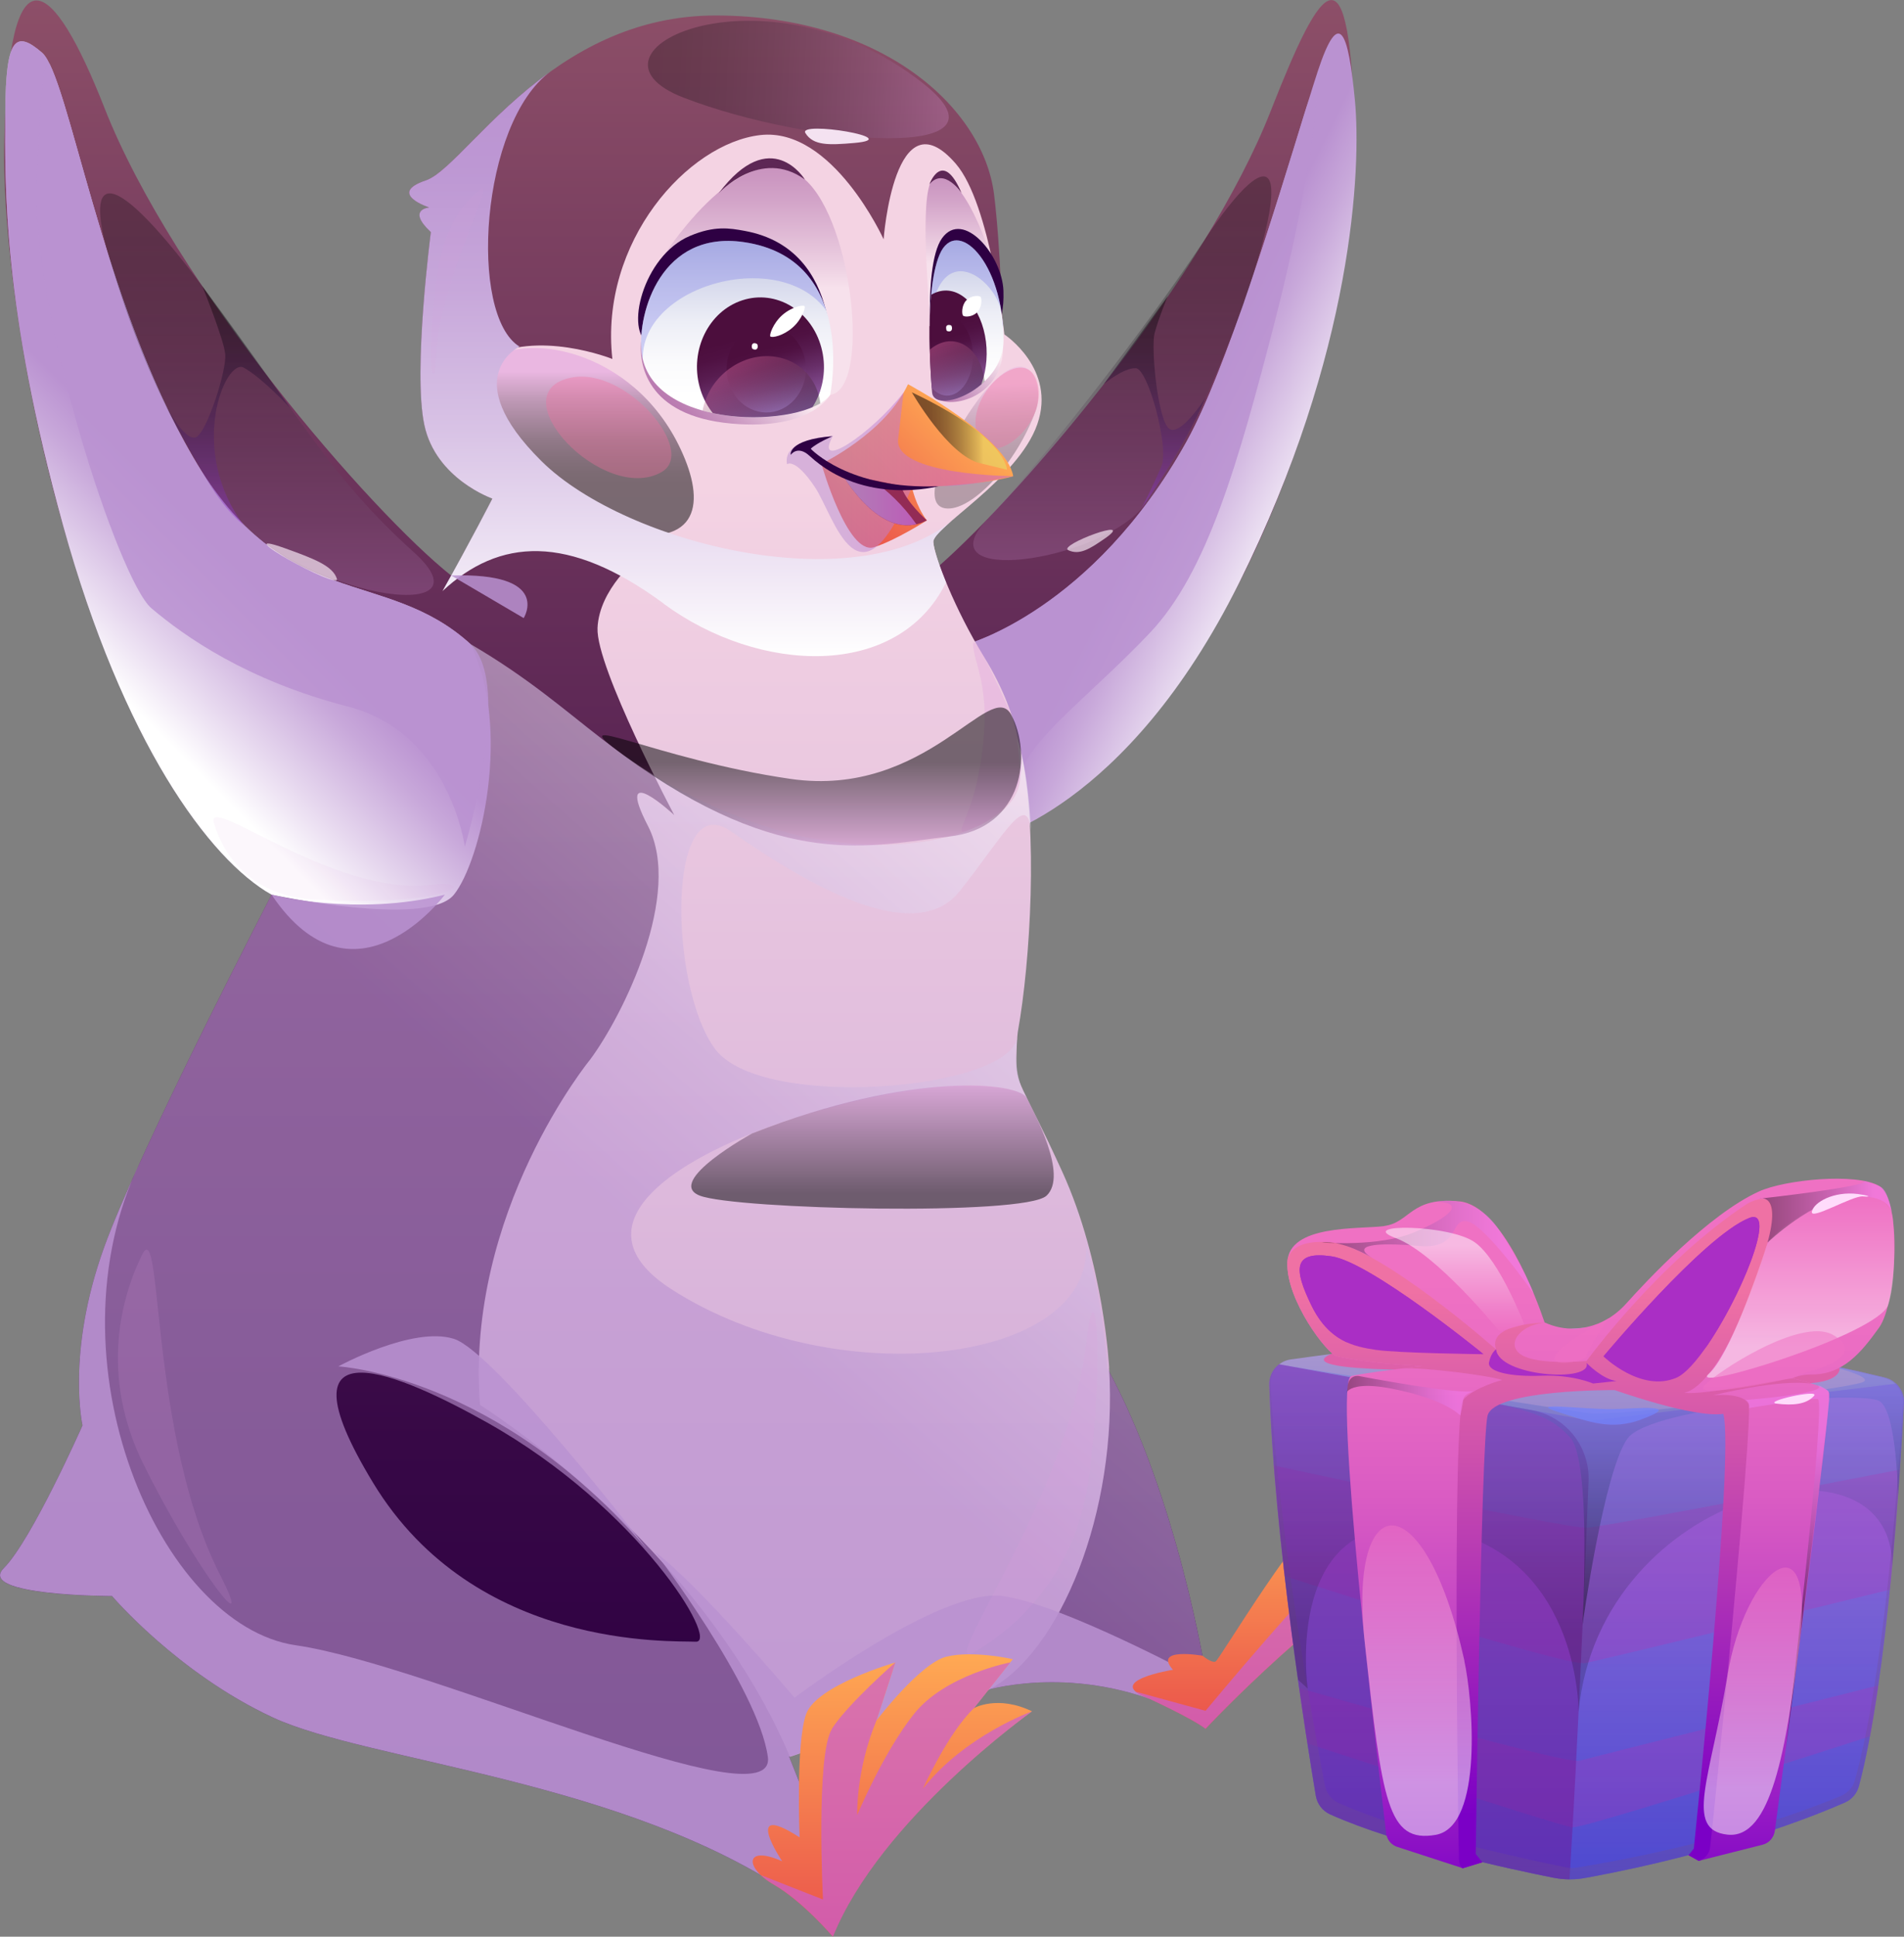 <?xml version="1.0" encoding="UTF-8"?>
<svg xmlns="http://www.w3.org/2000/svg" xmlns:xlink="http://www.w3.org/1999/xlink" viewBox="0 0 183.35 186.4">
  <rect x="0" y="0" width="183.35" height="186.4" fill="#808080" stroke="none"/>
  <defs>
    <style>
      .cls-1 {
        fill: #724c8d;
        opacity: .29;
      }

      .cls-1, .cls-2, .cls-3, .cls-4, .cls-5, .cls-6, .cls-7, .cls-8, .cls-9, .cls-10, .cls-11, .cls-12, .cls-13, .cls-14, .cls-15, .cls-16, .cls-17, .cls-18, .cls-19, .cls-20, .cls-21, .cls-22, .cls-23, .cls-24, .cls-25, .cls-26, .cls-27, .cls-28, .cls-29 {
        mix-blend-mode: multiply;
      }

      .cls-30 {
        fill: url(#_Áåçûìÿííûé_ãðàäèåíò_170-2);
      }

      .cls-30, .cls-31, .cls-32, .cls-33, .cls-34, .cls-35, .cls-36 {
        mix-blend-mode: color-dodge;
      }

      .cls-30, .cls-33, .cls-34, .cls-35, .cls-36 {
        opacity: .4;
      }

      .cls-2 {
        fill: url(#_Áåçûìÿííûé_ãðàäèåíò_163-3);
      }

      .cls-2, .cls-3, .cls-8, .cls-12, .cls-26, .cls-27 {
        opacity: .51;
      }

      .cls-37 {
        fill: url(#_Áåçûìÿííûé_ãðàäèåíò_111);
        opacity: .26;
      }

      .cls-37, .cls-38, .cls-39, .cls-40, .cls-41, .cls-42, .cls-43, .cls-44, .cls-45, .cls-46, .cls-47, .cls-48, .cls-49, .cls-50, .cls-51, .cls-52 {
        mix-blend-mode: screen;
      }

      .cls-38 {
        fill: url(#_Áåçûìÿííûé_ãðàäèåíò_154);
      }

      .cls-38, .cls-48, .cls-51 {
        opacity: .25;
      }

      .cls-53 {
        fill: #fff;
      }

      .cls-54 {
        fill: url(#_Áåçûìÿííûé_ãðàäèåíò_230);
      }

      .cls-55 {
        fill: url(#_Áåçûìÿííûé_ãðàäèåíò_152-3);
      }

      .cls-3 {
        fill: url(#_Áåçûìÿííûé_ãðàäèåíò_163-2);
      }

      .cls-56 {
        fill: #5d2755;
      }

      .cls-39 {
        fill: url(#_Áåçûìÿííûé_ãðàäèåíò_144-2);
      }

      .cls-39, .cls-43 {
        opacity: .32;
      }

      .cls-57 {
        fill: url(#_Áåçûìÿííûé_ãðàäèåíò_152);
      }

      .cls-4 {
        opacity: .85;
      }

      .cls-4, .cls-24 {
        fill: #ba92d1;
      }

      .cls-40 {
        opacity: .28;
      }

      .cls-40, .cls-49, .cls-50 {
        fill: #e09ce0;
      }

      .cls-5 {
        fill: url(#_Áåçûìÿííûé_ãðàäèåíò_117);
      }

      .cls-5, .cls-11 {
        opacity: .43;
      }

      .cls-41 {
        fill: url(#_Áåçûìÿííûé_ãðàäèåíò_212);
      }

      .cls-41, .cls-42, .cls-45, .cls-52 {
        opacity: .5;
      }

      .cls-42 {
        fill: url(#_Áåçûìÿííûé_ãðàäèåíò_300);
      }

      .cls-6 {
        fill: url(#_Áåçûìÿííûé_ãðàäèåíò_118);
      }

      .cls-6, .cls-18 {
        opacity: .31;
      }

      .cls-7 {
        fill: url(#_Áåçûìÿííûé_ãðàäèåíò_197-2);
        opacity: .79;
      }

      .cls-58 {
        clip-path: url(#clippath-2);
      }

      .cls-59 {
        fill: #ffdbfb;
      }

      .cls-8 {
        fill: url(#_Áåçûìÿííûé_ãðàäèåíò_163);
      }

      .cls-60 {
        isolation: isolate;
      }

      .cls-43 {
        fill: url(#_Áåçûìÿííûé_ãðàäèåíò_144);
      }

      .cls-9 {
        fill: url(#_Áåçûìÿííûé_ãðàäèåíò_301);
      }

      .cls-10 {
        fill: url(#_Áåçûìÿííûé_ãðàäèåíò_304);
      }

      .cls-31 {
        fill: url(#_Áåçûìÿííûé_ãðàäèåíò_115);
      }

      .cls-31, .cls-47 {
        opacity: .18;
      }

      .cls-61 {
        fill: url(#_Áåçûìÿííûé_ãðàäèåíò_230-2);
      }

      .cls-62 {
        fill: url(#_Áåçûìÿííûé_ãðàäèåíò_220);
      }

      .cls-11 {
        fill: url(#_Áåçûìÿííûé_ãðàäèåíò_117-2);
      }

      .cls-63 {
        fill: url(#_Áåçûìÿííûé_ãðàäèåíò_152-2);
      }

      .cls-12 {
        fill: url(#_Áåçûìÿííûé_ãðàäèåíò_177);
      }

      .cls-13 {
        fill: url(#_Áåçûìÿííûé_ãðàäèåíò_178-2);
      }

      .cls-64 {
        clip-path: url(#clippath-1);
      }

      .cls-44 {
        fill: url(#_Áåçûìÿííûé_ãðàäèåíò_173-2);
      }

      .cls-44, .cls-46 {
        opacity: .38;
      }

      .cls-65, .cls-23 {
        opacity: .71;
      }

      .cls-65, .cls-66 {
        fill: #f4e2f1;
      }

      .cls-32 {
        fill: #7483fb;
        opacity: .76;
      }

      .cls-45 {
        fill: url(#_Áåçûìÿííûé_ãðàäèåíò_338);
      }

      .cls-67 {
        fill: #f46f9f;
        opacity: .36;
      }

      .cls-46 {
        fill: url(#_Áåçûìÿííûé_ãðàäèåíò_173);
      }

      .cls-14 {
        fill: url(#_Áåçûìÿííûé_ãðàäèåíò_243);
        opacity: .6;
      }

      .cls-68 {
        fill: url(#_Áåçûìÿííûé_ãðàäèåíò_183);
      }

      .cls-15 {
        fill: #72108d;
        opacity: .42;
      }

      .cls-16 {
        fill: #de60a9;
      }

      .cls-33 {
        fill: url(#_Áåçûìÿííûé_ãðàäèåíò_168);
      }

      .cls-34 {
        fill: url(#_Áåçûìÿííûé_ãðàäèåíò_172);
      }

      .cls-35 {
        fill: url(#_Áåçûìÿííûé_ãðàäèåíò_170);
      }

      .cls-17 {
        fill: #8486ea;
        opacity: .37;
      }

      .cls-18 {
        fill: url(#_Áåçûìÿííûé_ãðàäèåíò_118-2);
      }

      .cls-69 {
        fill: #932b55;
      }

      .cls-47 {
        fill: #ff108d;
      }

      .cls-48 {
        fill: url(#_Áåçûìÿííûé_ãðàäèåíò_154-3);
      }

      .cls-70 {
        fill: url(#_Áåçûìÿííûé_ãðàäèåíò_127);
      }

      .cls-19 {
        fill: url(#_Áåçûìÿííûé_ãðàäèåíò_165);
      }

      .cls-71 {
        fill: #2e0043;
      }

      .cls-36 {
        fill: url(#_Áåçûìÿííûé_ãðàäèåíò_113);
      }

      .cls-20 {
        fill: url(#_Áåçûìÿííûé_ãðàäèåíò_178-4);
      }

      .cls-72 {
        clip-path: url(#clippath);
      }

      .cls-21 {
        fill: url(#_Áåçûìÿííûé_ãðàäèåíò_156);
        opacity: .22;
      }

      .cls-22 {
        fill: url(#_Áåçûìÿííûé_ãðàäèåíò_302);
      }

      .cls-73 {
        fill: none;
      }

      .cls-23 {
        fill: #c960d1;
      }

      .cls-49 {
        opacity: .08;
      }

      .cls-24 {
        opacity: .72;
      }

      .cls-25 {
        fill: #aa2ec5;
      }

      .cls-74 {
        fill: url(#_Áåçûìÿííûé_ãðàäèåíò_146);
      }

      .cls-26 {
        fill: #ef71c3;
      }

      .cls-50 {
        opacity: .15;
      }

      .cls-27 {
        fill: url(#_Áåçûìÿííûé_ãðàäèåíò_197);
      }

      .cls-51 {
        fill: url(#_Áåçûìÿííûé_ãðàäèåíò_154-2);
      }

      .cls-75 {
        fill: url(#_Áåçûìÿííûé_ãðàäèåíò_160);
      }

      .cls-28 {
        fill: url(#_Áåçûìÿííûé_ãðàäèåíò_178);
      }

      .cls-29 {
        fill: url(#_Áåçûìÿííûé_ãðàäèåíò_178-3);
      }

      .cls-52 {
        fill: url(#_Áåçûìÿííûé_ãðàäèåíò_215);
      }
    </style>
    <linearGradient id="_Áåçûìÿííûé_ãðàäèåíò_220" data-name="Áåçûìÿííûé ãðàäèåíò 220" x1="65.24" y1="182.5" x2="65.24" y2="0" gradientUnits="userSpaceOnUse">
      <stop offset=".07" stop-color="#2e0043"/>
      <stop offset=".24" stop-color="#370846"/>
      <stop offset=".52" stop-color="#521e51"/>
      <stop offset=".88" stop-color="#7c4161"/>
      <stop offset="1" stop-color="#8d4f68"/>
    </linearGradient>
    <linearGradient id="_Áåçûìÿííûé_ãðàäèåíò_301" data-name="Áåçûìÿííûé ãðàäèåíò 301" x1="127.02" y1="49.41" x2="93.31" y2="32.9" gradientUnits="userSpaceOnUse">
      <stop offset="0" stop-color="#fff"/>
      <stop offset=".1" stop-color="#ede2f3"/>
      <stop offset=".31" stop-color="#c8a8da"/>
      <stop offset=".41" stop-color="#ba92d1"/>
    </linearGradient>
    <linearGradient id="_Áåçûìÿííûé_ãðàäèåíò_183" data-name="Áåçûìÿííûé ãðàäèåíò 183" x1="75.82" y1="272.34" x2="75.82" y2="46.32" gradientUnits="userSpaceOnUse">
      <stop offset=".18" stop-color="#ba92d1"/>
      <stop offset=".5" stop-color="#cea8d7"/>
      <stop offset="1" stop-color="#f4d3e3"/>
    </linearGradient>
    <linearGradient id="_Áåçûìÿííûé_ãðàäèåíò_243" data-name="Áåçûìÿííûé ãðàäèåíò 243" x1="8.9" y1="139.06" x2="87.89" y2="49.7" gradientUnits="userSpaceOnUse">
      <stop offset=".42" stop-color="#ba92d1"/>
      <stop offset=".56" stop-color="#c8a8da"/>
      <stop offset=".86" stop-color="#ede2f3"/>
      <stop offset="1" stop-color="#fff"/>
    </linearGradient>
    <linearGradient id="_Áåçûìÿííûé_ãðàäèåíò_338" data-name="Áåçûìÿííûé ãðàäèåíò 338" x1="-17.08" y1="49.08" x2="-17.08" y2="35.77" gradientTransform="translate(73.14)" gradientUnits="userSpaceOnUse">
      <stop offset=".19" stop-color="#000"/>
      <stop offset=".27" stop-color="#050405"/>
      <stop offset=".38" stop-color="#160f16"/>
      <stop offset=".51" stop-color="#312231"/>
      <stop offset=".64" stop-color="#583d58"/>
      <stop offset=".79" stop-color="#895f89"/>
      <stop offset=".94" stop-color="#c488c4"/>
      <stop offset="1" stop-color="#e09ce0"/>
    </linearGradient>
    <linearGradient id="_Áåçûìÿííûé_ãðàäèåíò_111" data-name="Áåçûìÿííûé ãðàäèåíò 111" x1="21.58" y1="45.74" x2="21.58" y2="36.19" gradientTransform="translate(71.31 .83) rotate(-2.54) scale(1.01 1.03)" gradientUnits="userSpaceOnUse">
      <stop offset=".2" stop-color="#000"/>
      <stop offset=".28" stop-color="#050405"/>
      <stop offset=".39" stop-color="#160f16"/>
      <stop offset=".51" stop-color="#312231"/>
      <stop offset=".65" stop-color="#583d58"/>
      <stop offset=".79" stop-color="#895f89"/>
      <stop offset=".94" stop-color="#c488c4"/>
      <stop offset="1" stop-color="#e09ce0"/>
    </linearGradient>
    <linearGradient id="_Áåçûìÿííûé_ãðàäèåíò_118" data-name="Áåçûìÿííûé ãðàäèåíò 118" x1="19.66" y1="32.8" x2="19.66" y2="17" gradientTransform="translate(73.14)" gradientUnits="userSpaceOnUse">
      <stop offset=".47" stop-color="#fff"/>
      <stop offset=".55" stop-color="#e3d0e3"/>
      <stop offset=".72" stop-color="#b079b1"/>
      <stop offset=".85" stop-color="#8a3a8c"/>
      <stop offset=".95" stop-color="#731275"/>
      <stop offset="1" stop-color="#6b046d"/>
    </linearGradient>
    <linearGradient id="_Áåçûìÿííûé_ãðàäèåíò_117" data-name="Áåçûìÿííûé ãðàäèåíò 117" x1="23.84" y1="32.89" x2="17.72" y2="39" gradientTransform="translate(73.14)" gradientUnits="userSpaceOnUse">
      <stop offset=".19" stop-color="#fff"/>
      <stop offset=".32" stop-color="#e3d0e3"/>
      <stop offset=".57" stop-color="#b079b1"/>
      <stop offset=".77" stop-color="#8a3a8c"/>
      <stop offset=".92" stop-color="#731275"/>
      <stop offset="1" stop-color="#6b046d"/>
    </linearGradient>
    <linearGradient id="_Áåçûìÿííûé_ãðàäèåíò_152" data-name="Áåçûìÿííûé ãðàäèåíò 152" x1="19.94" y1="38.47" x2="19.94" y2="23.13" gradientTransform="translate(73.14)" gradientUnits="userSpaceOnUse">
      <stop offset=".12" stop-color="#fff"/>
      <stop offset=".32" stop-color="#fafafc"/>
      <stop offset=".54" stop-color="#edeef6"/>
      <stop offset=".77" stop-color="#d6d9ec"/>
      <stop offset="1" stop-color="#babfdf"/>
    </linearGradient>
    <clipPath id="clippath">
      <path class="cls-73" d="m89.76,37.79s-.89-9.52.72-13.29c1.61-3.77,6.16.68,6.16,8.23,0,4.73-6.63,7.2-6.88,5.06Z"/>
    </clipPath>
    <linearGradient id="_Áåçûìÿííûé_ãðàäèåíò_178" data-name="Áåçûìÿííûé ãðàäèåíò 178" x1="49.82" y1="-63.76" x2="49.82" y2="-75.5" gradientTransform="translate(60.95 115.05) rotate(-15.62) scale(1.07 1) skewX(1.95)" gradientUnits="userSpaceOnUse">
      <stop offset="0" stop-color="#bf92ed"/>
      <stop offset="0" stop-color="#bd90eb"/>
      <stop offset=".15" stop-color="#9b69b6"/>
      <stop offset=".29" stop-color="#7e488a"/>
      <stop offset=".42" stop-color="#682f69"/>
      <stop offset=".55" stop-color="#581c50"/>
      <stop offset=".67" stop-color="#4f1142"/>
      <stop offset=".77" stop-color="#4c0e3d"/>
    </linearGradient>
    <linearGradient id="_Áåçûìÿííûé_ãðàäèåíò_178-2" data-name="Áåçûìÿííûé ãðàäèåíò 178" x1="49.84" y1="-65.63" x2="49.84" y2="-73.11" xlink:href="#_Áåçûìÿííûé_ãðàäèåíò_178"/>
    <linearGradient id="_Áåçûìÿííûé_ãðàäèåíò_144" data-name="Áåçûìÿííûé ãðàäèåíò 144" x1="109.72" y1="-123.55" x2="109.72" y2="-132.82" gradientTransform="translate(64.48 204.63) rotate(-31.45)" gradientUnits="userSpaceOnUse">
      <stop offset=".23" stop-color="#000"/>
      <stop offset=".3" stop-color="#080406"/>
      <stop offset=".4" stop-color="#1f0f16"/>
      <stop offset=".53" stop-color="#452231"/>
      <stop offset=".68" stop-color="#793d57"/>
      <stop offset=".85" stop-color="#bb5e87"/>
      <stop offset="1" stop-color="#ff81b8"/>
    </linearGradient>
    <linearGradient id="_Áåçûìÿííûé_ãðàäèåíò_118-2" data-name="Áåçûìÿííûé ãðàäèåíò 118" x1="-.88" y1="38.01" x2="-.88" y2="16.09" xlink:href="#_Áåçûìÿííûé_ãðàäèåíò_118"/>
    <linearGradient id="_Áåçûìÿííûé_ãðàäèåíò_117-2" data-name="Áåçûìÿííûé ãðàäèåíò 117" x1="1" y1="32.21" x2="-7.23" y2="40.44" xlink:href="#_Áåçûìÿííûé_ãðàäèåíò_117"/>
    <linearGradient id="_Áåçûìÿííûé_ãðàäèåíò_152-2" data-name="Áåçûìÿííûé ãðàäèåíò 152" x1="70.98" y1="40.16" x2="70.98" y2="23.19" gradientTransform="matrix(1, 0, 0, 1, 0, 0)" xlink:href="#_Áåçûìÿííûé_ãðàäèåíò_152"/>
    <linearGradient id="_Áåçûìÿííûé_ãðàäèåíò_152-3" data-name="Áåçûìÿííûé ãðàäèåíò 152" x1="70.98" y1="40.16" x2="70.98" y2="23.19" gradientTransform="matrix(1, 0, 0, 1, 0, 0)" xlink:href="#_Áåçûìÿííûé_ãðàäèåíò_152"/>
    <clipPath id="clippath-1">
      <path class="cls-55" d="m79.94,38.01s2.72-13.11-8.33-14.71c-7.94-1.15-10.2,6.77-9.84,10.49.74,7.74,15.75,7.47,18.17,4.22Z"/>
    </clipPath>
    <linearGradient id="_Áåçûìÿííûé_ãðàäèåíò_178-3" data-name="Áåçûìÿííûé ãðàäèåíò 178" x1="33.55" y1="-66.5" x2="33.55" y2="-79.78" xlink:href="#_Áåçûìÿííûé_ãðàäèåíò_178"/>
    <linearGradient id="_Áåçûìÿííûé_ãðàäèåíò_178-4" data-name="Áåçûìÿííûé ãðàäèåíò 178" x1="33.99" y1="-68.67" x2="33.99" y2="-76.97" xlink:href="#_Áåçûìÿííûé_ãðàäèåíò_178"/>
    <linearGradient id="_Áåçûìÿííûé_ãðàäèåíò_144-2" data-name="Áåçûìÿííûé ãðàäèåíò 144" x1="93.41" y1="-130.32" x2="93.41" y2="-141.31" xlink:href="#_Áåçûìÿííûé_ãðàäèåíò_144"/>
    <linearGradient id="_Áåçûìÿííûé_ãðàäèåíò_154" data-name="Áåçûìÿííûé ãðàäèåíò 154" x1="110.57" y1="-26.54" x2="81.39" y2="-26.54" gradientTransform="translate(-20.27 29.15) rotate(2.93)" gradientUnits="userSpaceOnUse">
      <stop offset="0" stop-color="#e09ce0"/>
      <stop offset=".08" stop-color="#c488c4"/>
      <stop offset=".26" stop-color="#895f89"/>
      <stop offset=".44" stop-color="#583d58"/>
      <stop offset=".61" stop-color="#312231"/>
      <stop offset=".76" stop-color="#160f16"/>
      <stop offset=".9" stop-color="#050405"/>
      <stop offset="1" stop-color="#000"/>
    </linearGradient>
    <linearGradient id="_Áåçûìÿííûé_ãðàäèåíò_304" data-name="Áåçûìÿííûé ãðàäèåíò 304" x1="945.95" y1="63.14" x2="945.95" y2="6.87" gradientTransform="translate(1011.84) rotate(-180) scale(1 -1)" gradientUnits="userSpaceOnUse">
      <stop offset="0" stop-color="#fff"/>
      <stop offset=".14" stop-color="#f0e7f5"/>
      <stop offset=".39" stop-color="#d8c2e5"/>
      <stop offset=".63" stop-color="#c7a7da"/>
      <stop offset=".84" stop-color="#bd97d3"/>
      <stop offset="1" stop-color="#ba92d1"/>
    </linearGradient>
    <linearGradient id="_Áåçûìÿííûé_ãðàäèåíò_146" data-name="Áåçûìÿííûé ãðàäèåíò 146" x1="93.21" y1="40.35" x2="82.04" y2="51.53" gradientUnits="userSpaceOnUse">
      <stop offset="0" stop-color="#ffa953"/>
      <stop offset="1" stop-color="#ea524b"/>
    </linearGradient>
    <linearGradient id="_Áåçûìÿííûé_ãðàäèåíò_197" data-name="Áåçûìÿííûé ãðàäèåíò 197" x1="75.75" y1="45.46" x2="92.12" y2="45.46" gradientUnits="userSpaceOnUse">
      <stop offset=".33" stop-color="#ba92d1"/>
      <stop offset="1" stop-color="#c960d1"/>
    </linearGradient>
    <linearGradient id="_Áåçûìÿííûé_ãðàäèåíò_212" data-name="Áåçûìÿííûé ãðàäèåíò 212" x1="87.82" y1="41.5" x2="94.7" y2="41.5" gradientUnits="userSpaceOnUse">
      <stop offset=".19" stop-color="#000"/>
      <stop offset=".27" stop-color="#050502"/>
      <stop offset=".38" stop-color="#16160a"/>
      <stop offset=".5" stop-color="#303117"/>
      <stop offset=".64" stop-color="#565828"/>
      <stop offset=".78" stop-color="#86893f"/>
      <stop offset=".93" stop-color="#c0c45a"/>
      <stop offset="1" stop-color="#e0e56a"/>
    </linearGradient>
    <linearGradient id="_Áåçûìÿííûé_ãðàäèåíò_197-2" data-name="Áåçûìÿííûé ãðàäèåíò 197" x1="77.9" y1="48.07" x2="89.73" y2="48.07" xlink:href="#_Áåçûìÿííûé_ãðàäèåíò_197"/>
    <linearGradient id="_Áåçûìÿííûé_ãðàäèåíò_302" data-name="Áåçûìÿííûé ãðàäèåíò 302" x1="36.14" y1="31.63" x2="6.25" y2="61.53" gradientUnits="userSpaceOnUse">
      <stop offset=".59" stop-color="#ba92d1"/>
      <stop offset=".69" stop-color="#c8a8da"/>
      <stop offset=".9" stop-color="#ede2f3"/>
      <stop offset="1" stop-color="#fff"/>
    </linearGradient>
    <linearGradient id="_Áåçûìÿííûé_ãðàäèåíò_230" data-name="Áåçûìÿííûé ãðàäèåíò 230" x1="925.91" y1="186.4" x2="925.91" y2="159.21" gradientTransform="translate(1011.84) rotate(-180) scale(1 -1)" gradientUnits="userSpaceOnUse">
      <stop offset="0" stop-color="#ea524b"/>
      <stop offset="1" stop-color="#ffa953"/>
    </linearGradient>
    <linearGradient id="_Áåçûìÿííûé_ãðàäèåíò_230-2" data-name="Áåçûìÿííûé ãðàäèåíò 230" x1="888.24" y1="166.4" x2="888.24" y2="143.6" xlink:href="#_Áåçûìÿííûé_ãðàäèåíò_230"/>
    <clipPath id="clippath-2">
      <path class="cls-73" d="m183.34,135.04c-.33,6.35-1.55,26.42-4.33,36.87-.19.71-.68,1.28-1.35,1.58-2.91,1.28-11.8,4.85-25.02,7.26-1.02.19-2.07.17-3.08-.03-4.01-.8-14.81-3.11-21.47-6.09-.73-.33-1.25-1-1.38-1.79-.85-5.08-4.02-24.73-4.48-39.55-.04-1.23.85-2.28,2.07-2.45,4.9-.68,17.42-2.34,28.3-3.05.14,0,.28,0,.42,0,1.9.2,16.25,1.81,28.48,4.79,1.13.28,1.9,1.31,1.85,2.47Z"/>
    </clipPath>
    <linearGradient id="_Áåçûìÿííûé_ãðàäèåíò_127" data-name="Áåçûìÿííûé ãðàäèåíò 127" x1="994.44" y1="180.98" x2="994.44" y2="127.77" gradientTransform="translate(1147.23) rotate(-180) scale(1 -1)" gradientUnits="userSpaceOnUse">
      <stop offset="0" stop-color="#4d3dc6"/>
      <stop offset="1" stop-color="#aa9ad1"/>
    </linearGradient>
    <linearGradient id="_Áåçûìÿííûé_ãðàäèåíò_156" data-name="Áåçûìÿííûé ãðàäèåíò 156" x1="994.42" y1="183.64" x2="994.42" y2="127.58" gradientTransform="translate(1147.23) rotate(-180) scale(1 -1)" gradientUnits="userSpaceOnUse">
      <stop offset="0" stop-color="#4e78f1"/>
      <stop offset="1" stop-color="#8800fc"/>
    </linearGradient>
    <linearGradient id="_Áåçûìÿííûé_ãðàäèåíò_115" data-name="Áåçûìÿííûé ãðàäèåíò 115" x1="994.42" y1="177" x2="994.42" y2="129.28" gradientTransform="translate(1147.23) rotate(-180) scale(1 -1)" gradientUnits="userSpaceOnUse">
      <stop offset=".41" stop-color="#000"/>
      <stop offset=".45" stop-color="#090a14"/>
      <stop offset=".61" stop-color="#2e3465"/>
      <stop offset=".75" stop-color="#4c56a5"/>
      <stop offset=".86" stop-color="#616ed3"/>
      <stop offset=".95" stop-color="#6f7df0"/>
      <stop offset="1" stop-color="#7483fb"/>
    </linearGradient>
    <linearGradient id="_Áåçûìÿííûé_ãðàäèåíò_113" data-name="Áåçûìÿííûé ãðàäèåíò 113" x1="993.51" y1="180.98" x2="993.51" y2="127.77" gradientTransform="translate(1147.23) rotate(-180) scale(1 -1)" gradientUnits="userSpaceOnUse">
      <stop offset=".48" stop-color="#000"/>
      <stop offset=".51" stop-color="#090a14"/>
      <stop offset=".65" stop-color="#2e3465"/>
      <stop offset=".77" stop-color="#4c56a5"/>
      <stop offset=".88" stop-color="#616ed3"/>
      <stop offset=".95" stop-color="#6f7df0"/>
      <stop offset="1" stop-color="#7483fb"/>
    </linearGradient>
    <linearGradient id="_Áåçûìÿííûé_ãðàäèåíò_160" data-name="Áåçûìÿííûé ãðàäèåíò 160" x1="994.02" y1="184.07" x2="994.02" y2="123.19" gradientTransform="translate(1147.23) rotate(-180) scale(1 -1)" gradientUnits="userSpaceOnUse">
      <stop offset=".01" stop-color="#7b00c6"/>
      <stop offset=".18" stop-color="#991dc5"/>
      <stop offset=".42" stop-color="#be41c4"/>
      <stop offset=".65" stop-color="#d95bc3"/>
      <stop offset=".85" stop-color="#e96bc3"/>
      <stop offset="1" stop-color="#ef71c3"/>
    </linearGradient>
    <linearGradient id="_Áåçûìÿííûé_ãðàäèåíò_165" data-name="Áåçûìÿííûé ãðàäèåíò 165" x1="998" y1="185.02" x2="998" y2="124.3" gradientTransform="translate(1147.23) rotate(-180) scale(1 -1)" gradientUnits="userSpaceOnUse">
      <stop offset=".17" stop-color="#7b00c6"/>
      <stop offset=".22" stop-color="#8307c3"/>
      <stop offset=".76" stop-color="#d053ac"/>
      <stop offset="1" stop-color="#ef71a4"/>
    </linearGradient>
    <linearGradient id="_Áåçûìÿííûé_ãðàäèåíò_163" data-name="Áåçûìÿííûé ãðàäèåíò 163" x1="973.84" y1="132.59" x2="973.84" y2="115.08" gradientTransform="translate(1147.23) rotate(-180) scale(1 -1)" gradientUnits="userSpaceOnUse">
      <stop offset=".17" stop-color="#fff"/>
      <stop offset=".35" stop-color="#fbdcf0"/>
      <stop offset=".8" stop-color="#f28fcf"/>
      <stop offset="1" stop-color="#ef71c3"/>
    </linearGradient>
    <linearGradient id="_Áåçûìÿííûé_ãðàäèåíò_168" data-name="Áåçûìÿííûé ãðàäèåíò 168" x1="975.12" y1="171.29" x2="975.12" y2="138.22" gradientTransform="translate(1147.23) rotate(-180) scale(1 -1)" gradientUnits="userSpaceOnUse">
      <stop offset=".48" stop-color="#000"/>
      <stop offset=".51" stop-color="#140a14"/>
      <stop offset=".65" stop-color="#623465"/>
      <stop offset=".77" stop-color="#a156a5"/>
      <stop offset=".88" stop-color="#cd6ed3"/>
      <stop offset=".95" stop-color="#e97df0"/>
      <stop offset="1" stop-color="#f483fb"/>
    </linearGradient>
    <linearGradient id="_Áåçûìÿííûé_ãðàäèåíò_170" data-name="Áåçûìÿííûé ãðàäèåíò 170" x1="1018.56" y1="134.34" x2="1006.89" y2="134.34" gradientTransform="translate(1147.23) rotate(-180) scale(1 -1)" gradientUnits="userSpaceOnUse">
      <stop offset="0" stop-color="#000"/>
      <stop offset=".06" stop-color="#140a14"/>
      <stop offset=".33" stop-color="#623465"/>
      <stop offset=".57" stop-color="#a156a5"/>
      <stop offset=".76" stop-color="#cd6ed3"/>
      <stop offset=".91" stop-color="#e97df0"/>
      <stop offset="1" stop-color="#f483fb"/>
    </linearGradient>
    <linearGradient id="_Áåçûìÿííûé_ãðàäèåíò_172" data-name="Áåçûìÿííûé ãðàäèåíò 172" x1="978.84" y1="116.61" x2="966.74" y2="116.61" gradientTransform="translate(1147.23) rotate(-180) scale(1 -1)" gradientUnits="userSpaceOnUse">
      <stop offset="0" stop-color="#000"/>
      <stop offset=".11" stop-color="#120912"/>
      <stop offset=".32" stop-color="#422344"/>
      <stop offset=".63" stop-color="#8f4d93"/>
      <stop offset="1" stop-color="#f483fb"/>
    </linearGradient>
    <linearGradient id="_Áåçûìÿííûé_ãðàäèåíò_170-2" data-name="Áåçûìÿííûé ãðàäèåíò 170" x1="1021.6" y1="120.05" x2="1002.34" y2="120.05" xlink:href="#_Áåçûìÿííûé_ãðàäèåíò_170"/>
    <linearGradient id="_Áåçûìÿííûé_ãðàäèåíò_177" data-name="Áåçûìÿííûé ãðàäèåíò 177" x1="1007.12" y1="128.13" x2="1007.12" y2="118.16" gradientTransform="translate(1147.23) rotate(-180) scale(1 -1)" gradientUnits="userSpaceOnUse">
      <stop offset="0" stop-color="#ef71c3"/>
      <stop offset=".2" stop-color="#f28fcf"/>
      <stop offset=".65" stop-color="#fbdcf0"/>
      <stop offset=".83" stop-color="#fff"/>
    </linearGradient>
    <linearGradient id="_Áåçûìÿííûé_ãðàäèåíò_163-2" data-name="Áåçûìÿííûé ãðàäèåíò 163" x1="978.43" y1="176.59" x2="978.43" y2="150.87" xlink:href="#_Áåçûìÿííûé_ãðàäèåíò_163"/>
    <linearGradient id="_Áåçûìÿííûé_ãðàäèåíò_163-3" data-name="Áåçûìÿííûé ãðàäèåíò 163" x1="1010.77" y1="176.69" x2="1010.77" y2="146.82" xlink:href="#_Áåçûìÿííûé_ãðàäèåíò_163"/>
    <linearGradient id="_Áåçûìÿííûé_ãðàäèåíò_300" data-name="Áåçûìÿííûé ãðàäèåíò 300" x1="78.15" y1="82.64" x2="78.15" y2="73.4" gradientUnits="userSpaceOnUse">
      <stop offset="0" stop-color="#e09ce0"/>
      <stop offset=".41" stop-color="#855d85"/>
      <stop offset="1" stop-color="#000"/>
    </linearGradient>
    <linearGradient id="_Áåçûìÿííûé_ãðàäèåíò_215" data-name="Áåçûìÿííûé ãðàäèåíò 215" x1="84.02" y1="114.87" x2="84.02" y2="103.59" gradientUnits="userSpaceOnUse">
      <stop offset="0" stop-color="#000"/>
      <stop offset=".59" stop-color="#855d85"/>
      <stop offset="1" stop-color="#e09ce0"/>
    </linearGradient>
    <linearGradient id="_Áåçûìÿííûé_ãðàäèåíò_154-2" data-name="Áåçûìÿííûé ãðàäèåíò 154" x1="25.7" y1="60.83" x2="25.7" y2="22.18" gradientTransform="matrix(1, 0, 0, 1, 0, 0)" xlink:href="#_Áåçûìÿííûé_ãðàäèåíò_154"/>
    <linearGradient id="_Áåçûìÿííûé_ãðàäèåíò_154-3" data-name="Áåçûìÿííûé ãðàäèåíò 154" x1="108.07" y1="57.31" x2="108.07" y2="20.39" gradientTransform="matrix(1, 0, 0, 1, 0, 0)" xlink:href="#_Áåçûìÿííûé_ãðàäèåíò_154"/>
    <linearGradient id="_Áåçûìÿííûé_ãðàäèåíò_173" data-name="Áåçûìÿííûé ãðàäèåíò 173" x1="21.97" y1="50.55" x2="21.97" y2="27.55" gradientUnits="userSpaceOnUse">
      <stop offset="0" stop-color="#9c3be0"/>
      <stop offset=".08" stop-color="#8833c4"/>
      <stop offset=".26" stop-color="#5f2489"/>
      <stop offset=".44" stop-color="#3d1758"/>
      <stop offset=".61" stop-color="#220d31"/>
      <stop offset=".76" stop-color="#0f0516"/>
      <stop offset=".9" stop-color="#040105"/>
      <stop offset="1" stop-color="#000"/>
    </linearGradient>
    <linearGradient id="_Áåçûìÿííûé_ãðàäèåíò_173-2" data-name="Áåçûìÿííûé ãðàäèåíò 173" x1="111.19" y1="48.94" x2="111.19" y2="28.47" xlink:href="#_Áåçûìÿííûé_ãðàäèåíò_173"/>
  </defs>
  <g class="cls-60">
    <g id="Layer_2" data-name="Layer 2">
      <g id="_Ñëîé_1" data-name="Ñëîé 1">
        <g>
          <path class="cls-62" d="m102.12,112.79c-4.03-8.84-5.37-8.87-5.05-11.47.2-1.65.46-13.31.63-21.67.74-.3,1.5-.64,2.33-1.09,18.95-10.32,30.84-46.11,30.43-65.25-.41-19.27-3.12-15.3-8.08-2.66-6.34,16.15-23.58,36.45-31.99,43.85-.38-1.06-.6-1.89-.63-2.33-.08-1.38,8.13-6,9.99-11.33,1.86-5.33-3.16-8.64-3.16-8.64,0,0-.24-8.58-.87-13.53-1.05-8.21-10.58-17.1-26.68-17.18-16.1-.08-24.24,14.6-28.02,15.87-3.79,1.26.32,2.61.32,2.61,0,0-2.21.16.16,2.37,0,0-1.74,13.34-.63,18.55,1.11,5.21,6.55,7.1,6.55,7.1,0,0-1.64,3.22-3.97,7.41-7.71-6.13-26.68-27.92-33.4-45.04C5.08-2.28.82-5.61.41,13.66.02,32.09,8.59,73.83,26.15,86.11c-4.11,7.99-13.36,26.25-16.15,34.03-3.63,10.1-2.05,17.05-2.05,17.05,0,0-4.89,11.05-7.58,13.74s10.42,2.68,10.42,2.68c0,0,6.32,7.42,15.47,11.68,9.16,4.26,33.95,6,50.21,17.21l2.84-5.05-3.32-8.37,18.63-6.32s8.21-2.68,17.84,1.42l3.63-3.16s-2.68-16.89-9.47-29.37c0,0-.47-10.03-4.5-18.87Z"/>
          <path class="cls-9" d="m93.09,62.02s12.12-3.26,21.17-19.5c4.59-8.24,10.56-29.32,12.63-35.64,2.08-6.32,2.95-3.8,3.58,2.73.63,6.53-.13,24.35-11.12,46.44s-24.36,24.82-24.36,24.82l-1.9-18.84Z"/>
          <path class="cls-4" d="m98.21,74.66c-.1-2.66-.36-3.63-.36-3.63,0,0,.35.66.73,2.65,1.6-3.33,7.13-7.46,12.15-12.77,5.53-5.84,8.51-16.33,12.07-30.11,3.56-13.78,5.27-27.8,2.79-19.81-2.68,8.7-7.49,24.61-11.34,31.52-9.05,16.24-21.17,19.5-21.17,19.5l1.35,13.37.19.52,3.58-1.25Z"/>
          <path class="cls-68" d="m106.81,131.66s-.48-10.03-4.51-18.87c-4.04-8.84-4.5-8.35-4.43-10.97.05-2.08.16-2.61.16-2.61,1.19-6.62,1.95-19.33.3-26.71-.09-.48-.2-.98-.33-1.48-.06-.24-.11-.48-.15-.7-.29-1.2-1.08-3.84-3.1-7.11-2.77-4.5-4.79-9.67-4.87-11.05-.08-1.38,8.15-6,10.01-11.33,1.86-5.33-3.17-8.64-3.17-8.64,0,0-1.32-12.53-4.67-16.42-5.92-6.87-6.96,7.26-6.96,7.26,0,0-4.91-10.82-11.87-10.03-6.96.79-15.51,10.26-14.25,21.55,0,0-7.28-2.92-12.27,0s-.56,13.89,14.74,19.16c0,0-3.74,2.95-3.9,6.74s7.39,18,7.39,18c0,0-5.9-5.48-2.53,1.05,3.37,6.53-2.4,18.22-5.57,22.48,0,0-12.04,14.68-10.61,33.24,0,0,21.06,13.1,29.85,33.87l18.69-6.32s.14-.05.41-.12c6.88-3.52,12.5-17.09,11.63-30.99Z"/>
          <path class="cls-14" d="m106.62,131.66s-.26-5.52-2.04-11.98c.82,11.58-24.04,14.62-39.93,4.4-17.34-11.16,28.86-23.55,34.22-18.42-1.21-1.78-1.07-4.58-.93-5.82-.72,5.1-24.62,7.12-29.08,1.12-4.46-6-4.69-25.26,1.52-20.95,6.21,4.32,17.47,11.47,22.01,5.79,4.14-5.19,6.5-9.74,6.88-5.92-.01-.27-.02-.54-.04-.81-.42-6.32-1.35-8.04-1.35-8.04,0,0,.26.97.36,3.63.19,5.42-12.4,9.32-25.84,4.42-13.44-4.89-15.89-10.54-27.06-17.07-8.31-7.58-17.89-2.84-26.73-18C9.74,28.86,6.62,7.29,4.05,5.07,1.49,2.86.55,3.63.51,10.76c-.05,7.13-.22,18.95,5.56,39.79s14.07,32.17,20.08,35.56c-4.1,7.98-13.36,26.24-16.15,34.03-3.63,10.1-2.05,17.05-2.05,17.05,0,0-4.89,11.05-7.58,13.74-2.68,2.68,10.42,2.68,10.42,2.68,0,0,6.32,7.42,15.47,11.68,9.16,4.26,33.95,6,50.21,17.21l2.84-5.05-3.32-8.37,18.63-6.32s8.21-2.68,17.84,1.42l3.63-3.16s-2.68-16.89-9.47-29.37Zm-39.62,26.35c-2.32-.11-21.26.84-31.05-15.26s2.96-10.32,10.95-5.84c14.66,8.23,22.42,21.21,20.1,21.1Z"/>
          <path class="cls-45" d="m47.18,34.72c3.59-2.93,14.59-.92,18.79,9.49,1.99,4.93.87,9.03-8.05,6.61-8.29-2.25-16.34-11.53-10.74-16.1Z"/>
          <path class="cls-37" d="m93.71,39.14c5.25-7.53,6.95-2.16,6.02.41-1.81,5.03-6.22,9.78-8.73,9.37-2.51-.41.18-6.15,2.71-9.78Z"/>
          <path class="cls-67" d="m99.98,37.28c.61,3.74-4.32,7.66-5.65,5.08-2.11-4.1,4.84-10.06,5.65-5.08Z"/>
          <g>
            <path class="cls-6" d="m89.54,30.42c-.13-2.15-1.12-13.05.54-13.38,2.71-.54,5.27,6.94,5.93,9.79,2.53,10.86-6.47,3.59-6.47,3.59Z"/>
            <path class="cls-5" d="m90.17,38.32c1.46,1.09,6.39-.11,6.43-4.9s-6.43,4.9-6.43,4.9Z"/>
            <path class="cls-71" d="m89.87,36.84s-1.17-11.12.85-13.92c2.03-2.8,5.8,1.65,5.91,5.09.11,3.45-1.18,3.95-1.18,3.95l-5.59,4.88Z"/>
            <path class="cls-57" d="m89.76,37.79s-.89-9.52.72-13.29c1.61-3.77,6.16.68,6.16,8.23,0,4.73-6.46,6.97-6.88,5.06Z"/>
            <g class="cls-72">
              <path class="cls-17" d="m89.42,32.44c.43-10.87,7.23-5.21,7.1-1.64-.13,3.56,5.81-3.3,5.81-3.3l-6.49-10.49-9.73,3.75-.28,11.12,3.6.57Z"/>
              <g>
                <path class="cls-28" d="m94.85,32.29c.62,3.19-.57,6.54-2.64,7.48-2.07.94-4.25-.89-4.87-4.08-.62-3.19.57-6.54,2.64-7.48,2.07-.94,4.25.89,4.87,4.08Z"/>
                <path class="cls-13" d="m93.59,33.16c.39,2.03-.36,4.16-1.68,4.76-1.32.6-2.71-.56-3.1-2.6-.39-2.03.36-4.16,1.68-4.76,1.32-.6,2.71.56,3.1,2.6Z"/>
                <path class="cls-43" d="m94.42,35.1c.97,2.36.32,5.57-1.46,7.18-1.78,1.61-4.01,1.01-4.99-1.35-.97-2.36-.32-5.57,1.46-7.18s4.01-1.01,4.99,1.35Z"/>
              </g>
              <g>
                <path class="cls-53" d="m92.74,30.38c-.12-.11-.17-.96.3-1.46.46-.5,1.26-.49,1.38-.35.13.14.17.96-.3,1.46-.46.5-1.23.5-1.38.35Z"/>
                <path class="cls-53" d="m91.16,31.83s-.12-.33,0-.47c.12-.14.39-.08.45-.02.05.05.12.33,0,.47-.12.14-.38.08-.45.02Z"/>
              </g>
            </g>
          </g>
          <path class="cls-67" d="m54.98,36.35c5.28-1.1,12.23,7.09,8.72,9.09-5.59,3.17-15.76-7.62-8.72-9.09Z"/>
          <g>
            <path class="cls-18" d="m62.4,26.88c5.54-8.9,11.27-13,15.11-9.61,4.66,4.12,6.34,20.2,2.43,20.74l-17.54-11.13Z"/>
            <path class="cls-11" d="m79.94,38.01s-1.76,3.44-9.46,2.76c-8.48-.74-8.92-6.02-8.75-7.82.16-1.8,18.21,5.06,18.21,5.06Z"/>
            <path class="cls-71" d="m79.93,36.01s1.63-12-8.23-13.79c-1.43-.26-2.89-.52-5.27.49-4.54,1.92-6.32,9.29-3.9,10.36,1.28.56.6,2.2.6,2.2l16.81.74Z"/>
            <g>
              <path class="cls-63" d="m79.94,38.01s2.72-13.11-8.33-14.71c-7.94-1.15-10.2,6.77-9.84,10.49.74,7.74,15.75,7.47,18.17,4.22Z"/>
              <g class="cls-64">
                <path class="cls-17" d="m61.9,34.57c-.16-8.24,17.55-11.81,18.99-1.25,1.43,10.56,3.31-13.5,3.31-13.5l-14.7-3.25-12.55,8.06,1.42,8.97,3.53.96Z"/>
                <g>
                  <path class="cls-29" d="m79.09,33.44c.96,3.55-.88,7.28-4.12,8.33-3.24,1.05-6.64-.99-7.6-4.54s.88-7.28,4.12-8.33c3.24-1.05,6.64.99,7.6,4.54Z"/>
                  <path class="cls-20" d="m77.45,34.32c.6,2.22-.55,4.55-2.57,5.21-2.02.65-4.15-.62-4.75-2.84-.6-2.22.55-4.55,2.57-5.21,2.02-.65,4.15.62,4.75,2.84Z"/>
                  <path class="cls-39" d="m78.32,36.78c1.52,2.63.5,6.21-2.28,8-2.78,1.79-6.26,1.12-7.78-1.5-1.52-2.63-.5-6.21,2.28-8,2.78-1.79,6.26-1.12,7.78,1.51Z"/>
                </g>
                <g>
                  <path class="cls-53" d="m74.18,32.38c-.11-.12.25-1.26,1.16-2.06.91-.8,2.02-1,2.14-.85.11.15-.25,1.26-1.16,2.06s-1.99,1.01-2.14.85Z"/>
                  <path class="cls-53" d="m72.44,33.55c-.04-.05-.09-.34.04-.46s.39-.03.44.04c.05.06.09.34-.04.46s-.38.03-.44-.04Z"/>
                </g>
              </g>
            </g>
          </g>
          <path class="cls-24" d="m90.17,51.41s-10.55,7.62-29.66,1.78c-12.49-3.81-13.1-5.21-13.1-5.21,0,0-.79,3.58,1.18,4.31,1.97.72,5.7-.91,13.11,2.75,7.41,3.66,12.6,1.62,20.14-.19,7.54-1.81,8.6-.53,8.6-.53,0,0-1.15-2.16-.27-2.91Z"/>
          <path class="cls-4" d="m94.62,162.76l-18.63,6.32,3.32,8.37-2.84,5.05c-16.26-11.21-41.05-12.95-50.21-17.21-9.16-4.26-15.47-11.68-15.47-11.68,0,0-13.1,0-10.42-2.68,2.68-2.68,7.58-13.74,7.58-13.74,0,0-1.58-6.95,2.05-17.05.76-2.13,2.02-5.05,3.51-8.32-9.23,19.05,1.87,44.63,14.96,46.53,13.1,1.89,46.39,17.38,45.47,10.74-.92-6.65-10.89-19.74-10.89-19.74,4.26,3.16,13.46,14.05,13.46,14.05,0,0,14.01-10.58,20.01-9.79,4.93.65,15.41,6.01,19.01,7.91l-3.07,2.67c-9.63-4.11-17.84-1.42-17.84-1.42Z"/>
          <path class="cls-23" d="m130.38,148c-2.05.79-7.58,6.47-7.58,6.47,0,0,3.08-5.76,5.53-7.32,2.45-1.55,9.79-2.79,9.79-2.79-.24.16-3.08,2.84-3.08,2.84,0,0-2.61,0-4.66.79Z"/>
          <path class="cls-38" d="m88.81,7.96c9.77,7.63-10.78,6.15-23,1.43-11.27-4.36,7.66-13.4,23-1.43Z"/>
          <path class="cls-66" d="m82.26,13.76c-2.43.21-3.94.27-4.7-.95-.76-1.22,9.8.51,4.7.95Z"/>
          <path class="cls-10" d="m63.91,58.09c-9.21-6.78-15.84-6.27-21.3-1.2,2.75-4.89,4.8-8.9,4.8-8.9,0,0-5.45-1.89-6.55-7.1-1.11-5.21.63-18.55.63-18.55-2.37-2.21-.16-2.37-.16-2.37,0,0-4.1-1.34-.32-2.61,2.24-.75,6-6.18,12.01-10.48-6.78,4.93-7.92,23.48-2.99,26.48,0,0-6.1,2.89,2.11,11.02s31.11,13.67,40.18,5.17c.01-.01.03-.02.04-.03-1.45,1.23-2.52,2.16-2.49,2.66.04.64.49,2.08,1.23,3.88-4.62,9.38-17.99,8.82-27.2,2.04Z"/>
          <g>
            <path class="cls-74" d="m79.1,44.64s6.12-2.92,8.34-7.66c0,0,9.54,5.13,10.13,8.86,0,0-2.87.91-9.75,1.05,0,0,.33,1.73,1.43,3.2,0,0-3.05,1.95-5.1,2.58-2.56.78-5.05-8.03-5.05-8.03Z"/>
            <path class="cls-27" d="m87.01,37.78c-3.18,4.07-8.71,7.68-6.81,4.19,0,0-4.9.18-4.41,2.71,0,0,.76-.67,2.68,2.2,1.91,2.87,4.22,12.51,9.35,0l2.56-.09c2.66-.02,4.58-.43,7.19-.96,0,0-11.48-.07-11.08-3.56.39-3.49.53-4.49.53-4.49Z"/>
            <path class="cls-41" d="m87.82,37.78s3.48,6.07,6.55,6.8c3.07.73,2.6.64,2.6.64,0,0,.03-3.11-9.14-7.45Z"/>
            <path class="cls-69" d="m81.07,45.58s3.78,6.83,8.18,4.5c0,0-2.11-1.87-2.47-3.32l-5.71-1.18Z"/>
            <path class="cls-7" d="m88.24,50.45c-1.3-1.86-2.8-3.25-4.26-4.26l-2.91-.6s3.22,5.79,7.17,4.87Z"/>
            <path class="cls-71" d="m80.2,41.97s-1.5.63-2.13,1.22c0,0,3.7,3.99,12.31,3.6,0,0-7.12,1.97-12.43-2.92-1.15-1.06-1.81-.09-1.81-.09,0,0-.3-1.46,4.06-1.8Z"/>
          </g>
          <path class="cls-22" d="m43.71,86.11c2.61-3.23,5.6-16.04,1.6-24.09-8.31-7.58-17.89-2.84-26.73-18C9.74,28.86,6.62,7.29,4.05,5.07,1.49,2.86.55,3.63.51,10.76c-.05,7.13-.22,18.95,5.56,39.79s14.07,32.17,20.08,35.56c0,0,14.96,3.22,17.56,0Z"/>
          <path class="cls-56" d="m92.6,18.59s-1.69-2.56-3.1-.85c0,0,1.25-3.48,3.1.85Z"/>
          <path class="cls-56" d="m69.2,18.61s4.03-4.44,8.31-1.33c0,0-3.27-5.38-8.31,1.33Z"/>
          <path class="cls-54" d="m80.2,186.4s-2.9-3.41-5.71-5.02c-2.8-1.61-2.8-3.85.83-2.24,0,0-3.98-5.94,1.68-2.3,0,0-.38-9.08.63-11.87s8.59-4.96,8.59-4.96l-1.82,5.59s4.19-5.52,6.74-6.15c2.55-.63,6.39.24,6.39.24l-3.74,4.71s2.27-1.29,5.59.31c0,0-14.62,10.37-19.18,21.69Z"/>
          <path class="cls-23" d="m80.1,166.4c1.58-2.45,6.12-6.4,6.12-6.4l-1.82,5.59c-2.01,4.87-1.85,9.1-1.85,9.1,0,0,2.45-5.92,5.45-9.71,3-3.79,9.29-4.98,9.29-4.98l-3.49,4.4c-2.49,2.34-4.93,7.76-4.93,7.76,4.03-5.13,10.52-7.45,10.52-7.45,0,0-14.62,10.37-19.18,21.69,0,0-2.9-3.41-5.7-5.02-.5-.29-.91-.59-1.22-.9l5.96,2.34s-.71-13.97.87-16.42Z"/>
          <path class="cls-61" d="m110.62,163.47s4.13,1.9,5.48,2.92c0,0,11.92-12.79,22.03-17.84,0,0-2.05-1.34-3.08-1.34,0,0,2.84-2.68,3.08-2.84.24-.16-5.84-1.66-9.24,0-3.39,1.66-11.45,15.39-11.84,15.55s-1.24-.56-1.24-.56c0,0-4.83-.86-2.86,1.35,0,0-6.85,1.1-2.32,2.76Z"/>
          <path class="cls-23" d="m129.12,150.37c1.89-.87,9-1.82,9-1.82-10.1,5.05-22.03,17.84-22.03,17.84-1.34-1.03-5.48-2.92-5.48-2.92-.62-.23-1.01-.44-1.25-.65l6.73,1.84s11.13-13.42,13.03-14.29Z"/>
          <g>
            <g class="cls-58">
              <path class="cls-70" d="m183.34,135.04c-.33,6.35-1.55,26.42-4.33,36.87-.19.71-.69,1.29-1.36,1.59-3,1.31-12.28,5.04-26.09,7.45-.29.05-.58.05-.87,0-2.49-.47-15.14-2.97-22.6-6.31-.74-.33-1.25-1-1.39-1.8-.86-5.08-4.02-24.73-4.48-39.55-.04-1.23.86-2.29,2.08-2.46,4.9-.68,17.42-2.34,28.3-3.05.14,0,.28,0,.42,0,1.91.2,16.25,1.81,28.48,4.79,1.13.28,1.91,1.31,1.85,2.47Z"/>
              <path class="cls-47" d="m185.65,140.92s-30.62,6-32.86,6.11c-2.24.11-31.66-6.32-31.66-6.32l.53,10.32s28.94,9.42,31,9.03,32.79-7.9,32.79-7.9l-1.57,9.3s-30.15,7.57-31.77,8-31.61-8.32-31.61-8.32l1.47,5.37s28.09,9.25,29.46,9.36c1.38.11,30.83-9.46,30.83-9.46l10.65-2.21-7.26-23.26Z"/>
              <path class="cls-21" d="m122.18,131.13l31,5.62,30.26-3.68s-1.16,27.95-4.74,39.95c0,0-10.32,5.05-27.58,8,0,0-5.19-.94-11.14-2.49-4.57-1.18-9.6-2.72-13.07-4.46,0,0-4.53-25.68-4.74-42.94,0,0,0,0,0,0Z"/>
              <path class="cls-15" d="m122.18,131.13l25.34,4.6c3.25.59,5.57,3.48,5.45,6.78-.33,8.67-1.02,25.41-1.84,38.52,0,0-5.19-.94-11.14-2.49-4.57-1.18-9.6-2.72-13.07-4.46,0,0-4.53-25.68-4.74-42.95h0Z"/>
              <path class="cls-1" d="m124.3,130.83c1.5-.21,3.72-.51,6.39-.85-2.65.34-4.86.64-6.35.85-1.2.17-2.06,1.22-1.99,2.45.79,14.64,4.3,33.69,5.23,38.56.15.76.66,1.4,1.38,1.72,7.28,3.23,19.56,5.71,21.98,6.19.28.05.56.06.84.01,13.44-2.17,22.54-5.67,25.49-6.9.66-.28,1.16-.83,1.35-1.52,2.84-10.11,4.25-29.89,4.64-36.24.07-1.17-.7-2.2-1.83-2.48-12.28-3.02-26.67-4.63-28.57-4.84-.1,0-.2,0-.3,0,.18,0,.32,0,.46,0,1.91.2,16.25,1.81,28.48,4.79,1.13.28,1.91,1.31,1.85,2.47-.33,6.35-1.55,26.42-4.33,36.87-.19.71-.69,1.29-1.36,1.59-3,1.31-12.28,5.04-26.09,7.45-.29.05-.58.05-.87,0-2.49-.47-15.14-2.97-22.6-6.31-.74-.33-1.25-1-1.39-1.8-.86-5.08-4.02-24.73-4.48-39.55-.04-1.23.86-2.29,2.08-2.46Z"/>
              <path class="cls-31" d="m152.01,164.7s.11-15.61-14.25-17.68-11.83,15.5-11.83,15.5l-.94-.86c-1.26-8.92-2.69-21.01-2.8-30.53,0,0,31,5.62,31,5.62l30.26-3.68s-.35,8.46-1.26,18.06c.63-14.42-28.12-7.8-30.17,13.57Z"/>
              <path class="cls-36" d="m156.73,138.44c-2.29,3.19-4.34,17.95-4.34,17.95,0,0,.89-15.68-1.16-18-1.52-1.72-3.22-2.58-8.56-3.55-5.34-.97-18.59-3.37-18.59-3.37,0,0,25.7,4.09,28.71,4.52,3,.44,25.59-2.35,26.68-3,1.05-.62-5.03-1.96-5.48-2.05,2.51.49,5.06,1.03,7.51,1.63,1.13.28,1.91,1.31,1.85,2.47-.1,1.96-.29,5.21-.58,9.09,0-.03-.07-7.98-1.72-9.24-1.53-1.16-22.1.47-24.31,3.55Z"/>
            </g>
            <path class="cls-16" d="m177.15,131.64s.34,1.59-4.13,1.52c-4.47-.08-1.26-1.39-1.26-1.39l5.4-.12Z"/>
            <path class="cls-16" d="m128.91,130.07s-5.49,1.47,5.09,1.75c10.58.28,5.43-1.86,4.54-1.96-.89-.11-9.63.21-9.63.21Z"/>
            <path class="cls-32" d="m158,136.64c-2.79,1.02-4.87.27-7.99-.75-3.12-1.01,2.36-.23,5.3-.27,2.19-.03,7.01-.56,2.68,1.02Z"/>
            <path class="cls-75" d="m133.28,118c2.53-.32,2.53-2.84,7.26-2.37,4.14.41,7.44,9.4,8.2,11.65,2.02.92,3.84.63,5.16.11,1.06-.42,1.98-1.12,2.73-1.96,1.9-2.12,7.88-8.52,12.72-10.74,2.55-1.17,9.39-1.82,11.6-.55s1.74,11.21,0,13.64c-1.74,2.43-3.47,4.51-6.47,4.51-.79,0-1.37.14-1.88.37,2.11.5,3.5.99,3.54,1.44.17,1.81-4.36,35.65-5.23,42.12-.09.64-.55,1.17-1.18,1.33l-6.14,1.55-.99-.55,1.04-.27s3.96-38.98,2.85-42.84c-2.87.42-7.34-1.21-10.82-2.52,0,0-12.68.79-13.31,3.33-.63,2.54-.79,42.54-.79,42.54l1.19.44-1.9.58-6.3-2.05c-.59-.19-1.01-.7-1.08-1.32-.79-6.6-5.15-43.56-3.35-44,1.02-.25,4.09-.64,6.8-.96-5.27-.26-7.56-.83-8.14-.92-.95-.16-4.97-5.45-4.82-9.08.16-3.63,6.79-3.16,9.32-3.47Z"/>
            <path class="cls-19" d="m140.49,178.81c-.05-.9-.68-42.89.42-44.1,1.11-1.21,3.74-1.89,3.74-1.89-1.03-.39-7.54-1.25-9.61-1.11.63-.08,1.27-.15,1.89-.23-5.27-.26-7.56-.83-8.14-.92-.95-.16-4.97-5.45-4.82-9.08,0-.08.01-.16.02-.24.17-.77.95-1.93,4.13-1.68,4.68.37,15.95,10.32,15.95,10.32-.89-2.53,4.68-2.58,4.68-2.58-2.11.2-3.49,1.69-2.64,2.76,1.18,1.47,6.67.93,6.67.93,0,0,6.96-9.58,15.55-15.18,3.2-1.59,3.15,1.3-.21,9.76-3.37,8.47-5.95,8.47-5.95,8.47,1.68.32,9.95-1.4,10.43-1.37.72.17,1.35.34,1.88.51-3.21-.49-9.52,1.12-9.52,1.12,0,0,2.89-.32,3.42.84.53,1.16-3.55,41.88-3.72,42.79-.18.91-1.07,1.18-1.07,1.18l-.99-.55.51-.64s3.95-37.98,2.84-41.84c-2.87.42-10.46-2.29-10.46-2.29,0,0-11.6-.08-12.24,2.46-.63,2.54-1.14,42.19-1.14,42.19l.64.8-1.9.58s-.32-.1-.37-1Z"/>
            <path class="cls-25" d="m154.41,130.55s9.67-11.6,14.03-13.32c3.61-1.43-3.58,13.89-7,15.37-3.42,1.47-7.03-2.05-7.03-2.05Z"/>
            <path class="cls-25" d="m142.86,130.34s-10.87-8.87-14.63-9.42c-3.76-.55-3.63,1.26-1.95,4.71s4.05,3.97,6.21,4.29,10.37.42,10.37.42Z"/>
            <path class="cls-25" d="m144.07,129.86c.22,2.62,9.31,3.25,8.71,1.32,0,0,1.52,1.58,2.89,1.74l-2.26.24s-1.97-.87-4.93-.75c-2.96.12-5.29-.36-5.09-1.3.2-.95.68-1.24.68-1.24Z"/>
            <path class="cls-25" d="m154.41,130.55s9.67-11.6,14.03-13.32c2.8-1.11-.89,7.86-4.29,12.63,2.43-4.02-9.74.69-9.74.69Z"/>
            <path class="cls-25" d="m128.23,120.92c3.76.55,14.63,9.42,14.63,9.42,0,0-8.58-4.89-11.26-4.47-2.37.37-2.96,2.62-1.82,3.36-1.28-.56-2.51-1.57-3.5-3.6-1.68-3.45-1.82-5.26,1.95-4.71Z"/>
            <path class="cls-8" d="m182.26,117.14c-1.22-4.99-11.35.34-12.17,2.85s-3.53,10.45-5.56,12.26c-2.03,1.81,16.35-3.82,17.3-6.67.95-2.85.43-8.44.43-8.44Z"/>
            <path class="cls-33" d="m175.08,133.36c1.07.74-7,1.39-7,1.39,0,0,.47.13.35.77,0,0,5.72-.95,6.61-.87s-3.08,33.8-3.08,33.8c0,0,4.24-32.81,4.18-33.8-.06-.98.01-.71-.48-1.04-.49-.33-.58-.26-.58-.26Z"/>
            <path class="cls-35" d="m142.05,133.85c-1.29.49-11.19-1.41-11.19-1.41,0,0-1.04-.2-1.1,1.16-.06,1.36-.92-.95,4.25.05,5.17,1,6.62,2.59,6.62,2.59,0,0,.23-.96.28-1.54.05-.58,1.13-.85,1.13-.85Z"/>
            <path class="cls-34" d="m179.42,113.63c1.2.5-9.99,1.74-9.99,1.74,0,0,2.13-.67.78,4.22,0,0,4.4-4.21,8.07-4.42,3.66-.22,3.91,1.28,3.99,1.98,0,0-.37-2.54-1.15-2.91-.78-.37-1.69-.59-1.69-.59Z"/>
            <path class="cls-30" d="m147.72,124.54s-4.7-6.68-6.43-6.99c-1.74-.32-.58,2.74-4.68,2.37-4.11-.37-6.53-.09-4.51,1.12,0,0-2.8-1.71-4.81-1.45,0,0,5.53.44,8.89-.98,3.37-1.42,5-2.82,2.21-2.96,0,0,3.51-.83,5.85,2.56,2.34,3.38,3.48,6.35,3.48,6.35Z"/>
            <path class="cls-26" d="m176.44,128.44c-3.09-1.63-11.05,3.57-12.32,4.91s7.95-.46,8.89-.92c.95-.46,3.32-.83,4.32-1.88,1-1.06-.54-1.92-.89-2.11Z"/>
            <path class="cls-26" d="m154.94,126.86s-2.16,3.06-2.16,3.69-8.23,2,2.16-3.69Z"/>
            <path class="cls-12" d="m144.39,128.13s-6.09-7.53-9.99-8.97,5.26-1.33,7.65.43c2.39,1.75,4.73,7.89,4.73,7.89l-2.39.66Z"/>
            <path class="cls-3" d="m173.29,158.11c1.59-12.57-5.28-6.94-6.93,3.08-1.65,10.02-4.21,14.94,0,15.39,4.21.45,5.63-8.21,6.93-18.47Z"/>
            <path class="cls-2" d="m141.02,159.84c-3.8-17.24-11.27-16.91-9.59-1.66,1.69,15.25,2.17,19.22,6.82,18.42,4.66-.81,3.55-13.17,2.76-16.75Z"/>
            <path class="cls-59" d="m174.69,134.34c.6-.69-5.08.58-3.58.76,1.49.18,2.84.09,3.58-.76Z"/>
            <path class="cls-59" d="m178.91,114.92c-2.31-.29-4.24.78-4.43,1.69-.19.91,3.88-1.54,4.91-1.46,1.02.08.39-.12-.48-.23Z"/>
          </g>
          <path class="cls-50" d="m13.81,140.92c-4.25-8.61-2.1-16.19-.12-20.16,1.98-3.98.66,17.41,7.5,30.81,3.6,7.04-2.32-.39-7.37-10.65Z"/>
          <path class="cls-50" d="m104.86,142.14c-1.22,9.52-7.2,14.65-11.04,16.87-3.85,2.22,9.08-14.87,10.79-29.82.9-7.86,1.71,1.61.26,12.95Z"/>
          <path class="cls-40" d="m97.37,68.79c2.79,6.38-.5,9.62-3.72,10.95-2.76,1.14.68-.71,1.15-9.9.1-1.98-.15-3.94-.68-5.81-1.09-3.87-.07-2.85,3.25,4.76Z"/>
          <path class="cls-49" d="m30.26,86.58c-6-.34-8.64-4.09-9.65-7.3-1.01-3.21,11.39,7,20.83,5.88,4.96-.59,2.03,2.16-11.18,1.42Z"/>
          <path class="cls-49" d="m42.14,26.3c.58-4.44,2.54-6.88,4.12-8.06,1.58-1.18-4.11,9.3-4.25,16.04-.07,3.55-1.16,1.78.12-7.98Z"/>
          <path class="cls-4" d="m26.15,86.11s8.17,2.14,16.69,0c0,0-8.76,11.77-16.69,0Z"/>
          <path class="cls-4" d="m43.45,55.39l6.98,4.1s2.78-4.41-6.98-4.1Z"/>
          <path class="cls-4" d="m3.53,17.51c-.53,12.44,7.89,38.35,11.05,41.03,3.16,2.68,9.16,6.95,18.95,9.47,9.79,2.53,11.23,13.47,11.23,13.47,0,0,4.72-15.53.56-19.47-8.31-7.58-17.89-2.84-26.73-18C10.58,30.3,7.27,11.33,4.81,6.21c-.63-.78-.89,2.15-1.28,11.3Z"/>
          <path class="cls-4" d="m32.58,131.51s15.37.82,29.79,17.66c0,0-14.68-19.05-18.66-20.31-3.97-1.26-11.13,2.65-11.13,2.65Z"/>
          <path class="cls-42" d="m59.98,72.64c-6.26-4.58,3.03.43,16.16,2.33,13.13,1.89,19.27-9.81,21.24-6.17,1.97,3.64,1.3,10.92-6,11.72-7.31.8-15.86,3.49-31.39-7.87Z"/>
          <path class="cls-52" d="m72.48,109.07c15.52-6.1,25.67-4.84,26.38-3.41.71,1.43,4.03,7.44,1.92,9.42-2.11,1.98-29.91,1.33-33.38,0-3.48-1.33,5.08-6.02,5.08-6.02Z"/>
          <path class="cls-51" d="m10.55,24.9c-2.22-7.3-.81-10.35,8.94,2.65,9.75,13,12.25,18.29,20.35,25.59,8.1,7.3-11.51,4.34-18.07-4.5-6.56-8.83-9.61-18.44-11.22-23.74Z"/>
          <path class="cls-48" d="m119.83,29c5.17-15.09,1.95-14.61-3.73-6.07-5.68,8.54-15.22,20.85-21.1,27.13-5.89,6.28,10.19,4.13,14.94-1.11,4.75-5.24,9.9-19.94,9.9-19.94Z"/>
          <path class="cls-46" d="m23.48,50.55c-5.5-7.32-1.76-16.14,0-15.16,1.76.97,4.49,3.9,4.49,3.9l-8.48-11.73s2.04,5.02,2.2,6.52c.16,1.5-1.71,7.35-2.76,7.97s-2.96-2.99-2.96-2.99c0,0,1.59,3.07,3.7,6.7s3.82,4.79,3.82,4.79Z"/>
          <path class="cls-44" d="m112.47,28.47l-6.19,8.51s1.89-1.59,3.09-1.54c1.2.05,3.22,7.63,2.48,9.4-.73,1.78-1.93,4.1-1.93,4.1,0,0,4.12-5.82,6.16-10.65,0,0-2.6,4.09-3.62,2.85-1.03-1.25-1.62-7.72-1.28-9.05s1.28-3.62,1.28-3.62Z"/>
          <path class="cls-65" d="m106.42,51.81c-1.5,1.04-2.46,1.64-3.54,1.15-1.08-.49,6.68-3.34,3.54-1.15Z"/>
          <path class="cls-65" d="m27.42,52.76c2.87,1.03,4.62,1.71,5.02,2.94.4,1.23-11.03-5.09-5.02-2.94Z"/>
        </g>
      </g>
    </g>
  </g>
</svg>